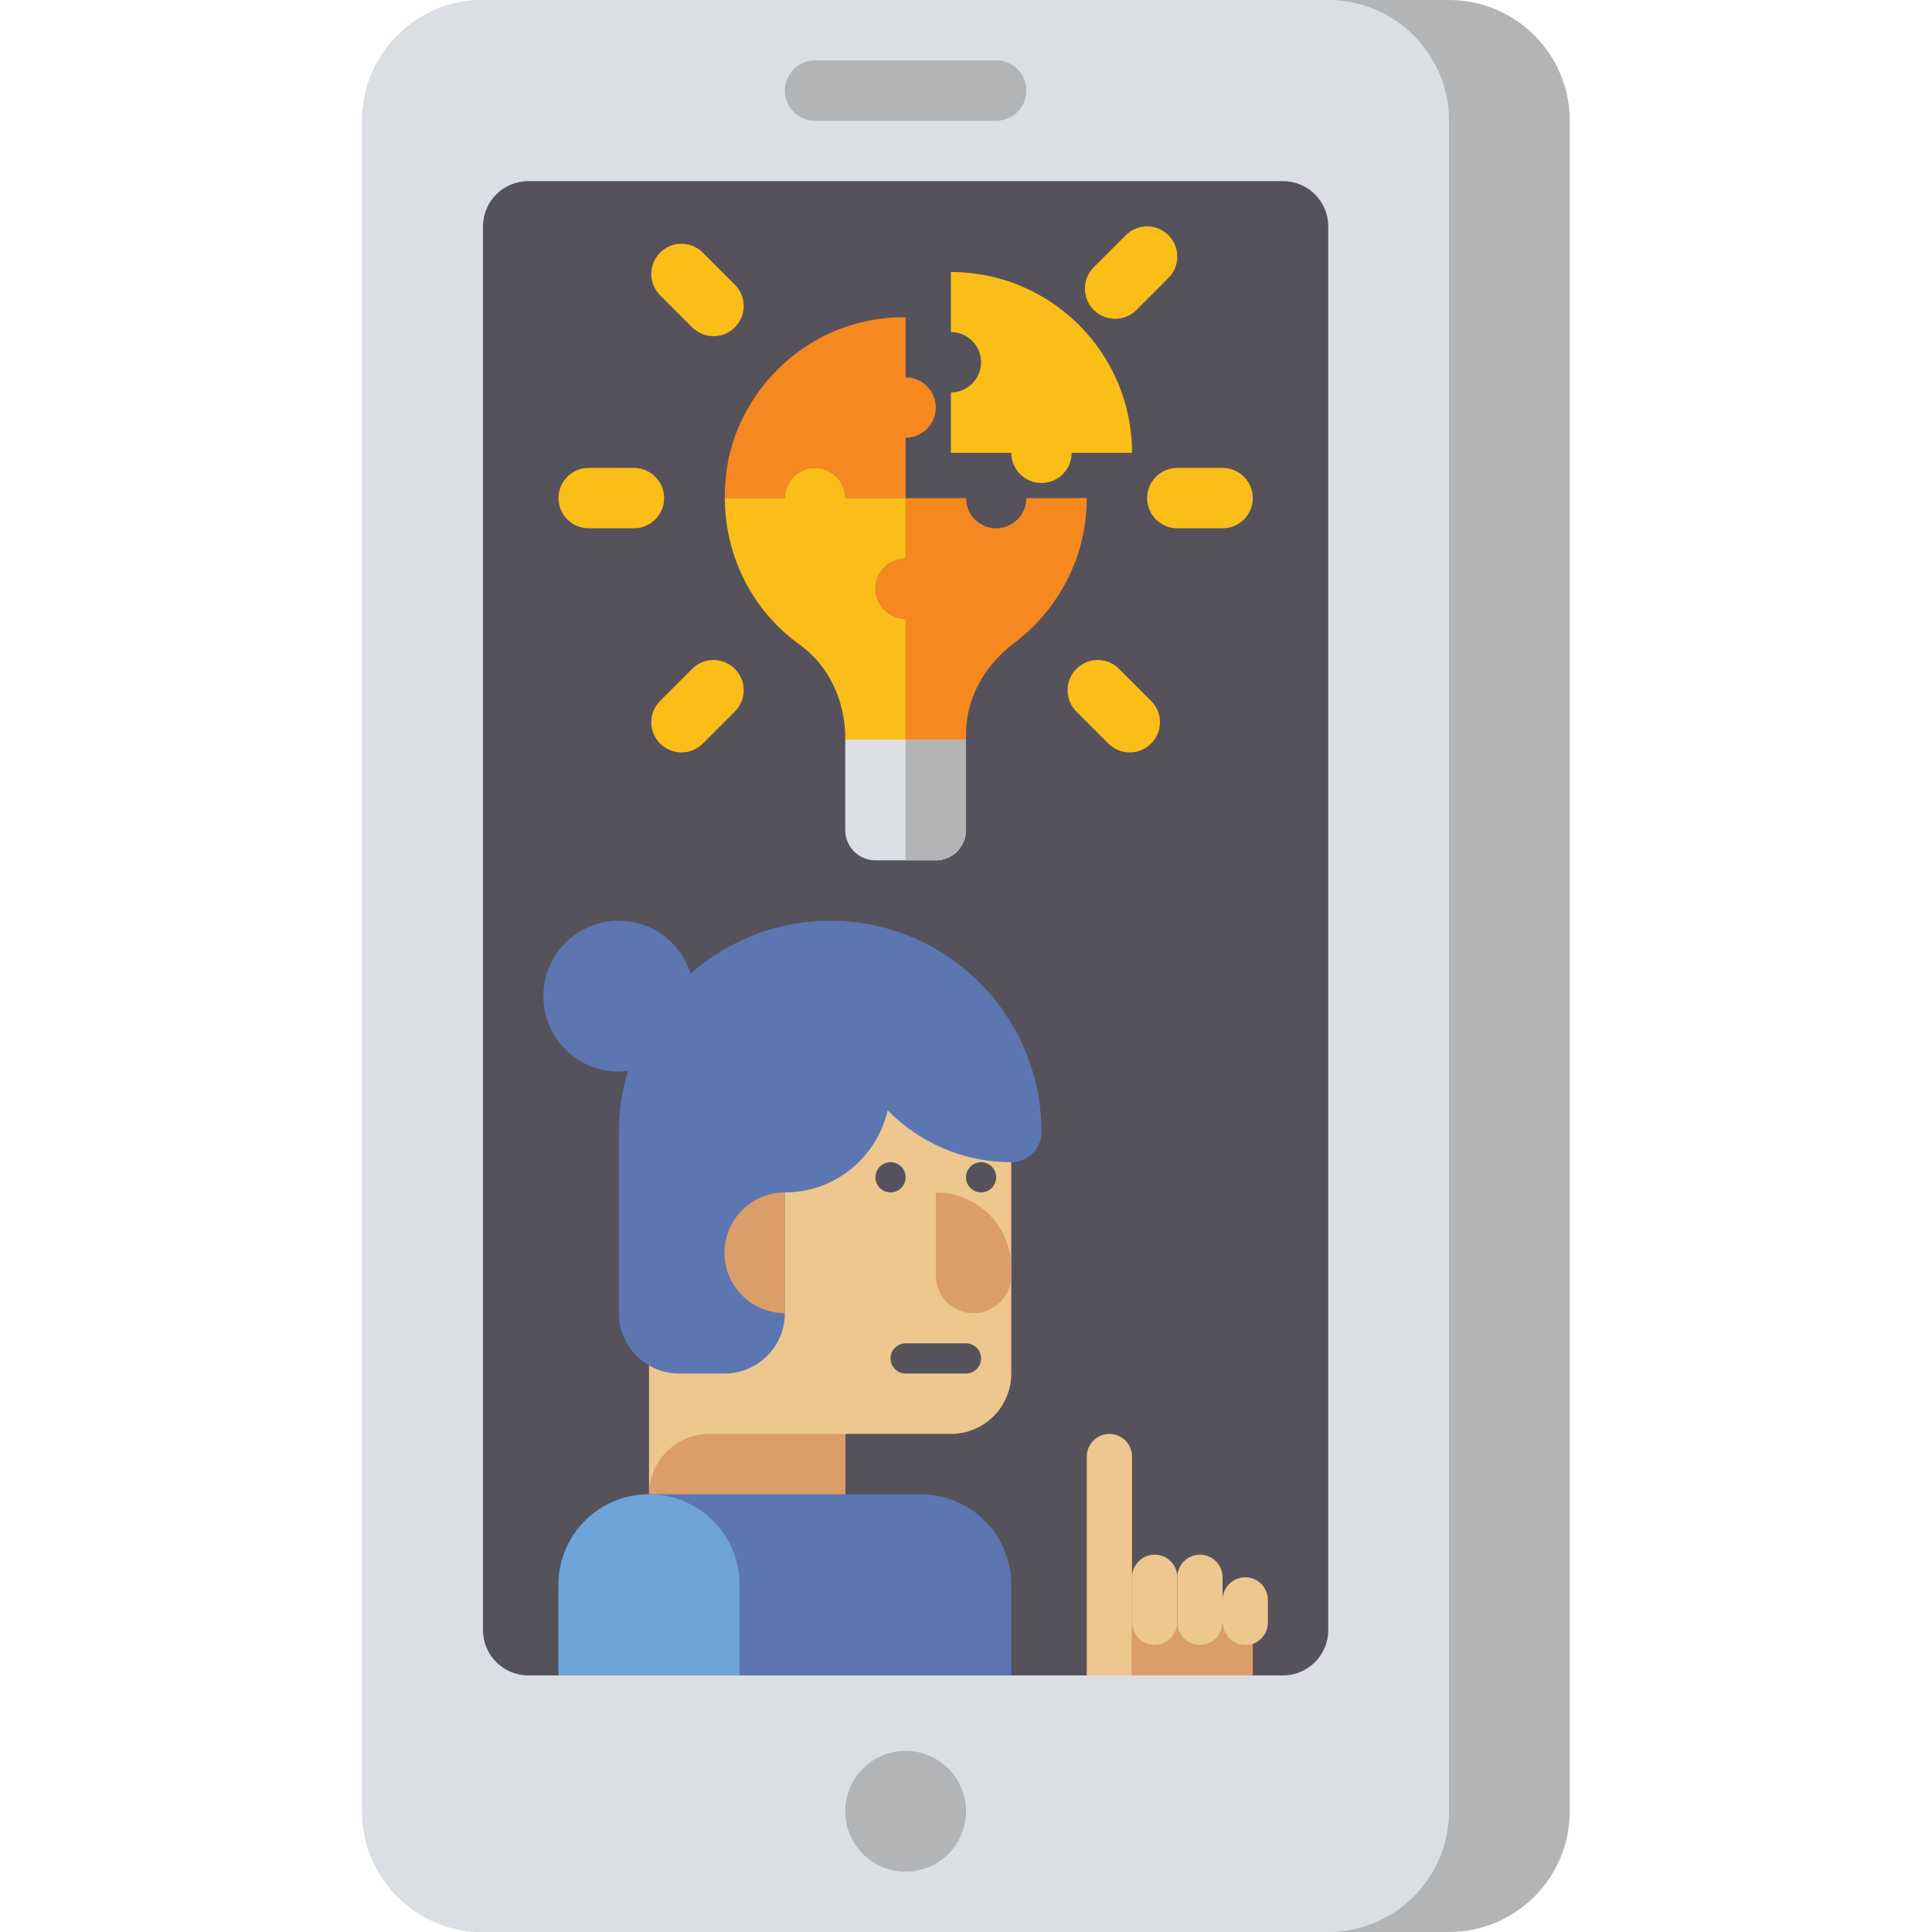 <?xml version="1.0" encoding="utf-8"?>
<!-- Generator: Adobe Illustrator 23.0.0, SVG Export Plug-In . SVG Version: 6.00 Build 0)  -->
<svg version="1.1" id="Layer_1" xmlns="http://www.w3.org/2000/svg" xmlns:xlink="http://www.w3.org/1999/xlink" x="0px" y="0px"
	 viewBox="0 0 64 64" style="enable-background:new 0 0 64 64;" xml:space="preserve">
<style type="text/css">
	.st0{fill:#353744;}
	.st1{fill:#F68820;}
	.st2{fill:#808080;}
	.st3{fill:#5C76B2;}
	.st4{fill:#6FA4D8;}
	.st5{fill:#DBDEE3;}
	.st6{fill:#B3B4B6;}
	.st7{fill:#FBBE18;}
	.st8{fill:#EEC78E;}
	.st9{fill:#DB9E68;}
	.st10{fill:#55525B;}
	.st11{fill:#FFFFFF;}
	.st12{fill:#1C1D28;}
	.st13{fill:#FBD301;}
	.st14{fill:#BE7850;}
	.st15{fill:#4C52A3;}
	.st16{fill:#BF6B1E;}
	.st17{fill:#5F7ABC;}
	.st18{fill:#D4761E;}
	.st19{fill:#5D76B2;}
	.st20{fill:#668DC5;}
</style>
<g>
	<g>
		<path class="st6" d="M48,64H16c-2.209,0-4-1.791-4-4V4c0-2.209,1.791-4,4-4h32c2.209,0,4,1.791,4,4v56C52,62.209,50.209,64,48,64z
			"/>
	</g>
	<g>
		<path class="st5" d="M44,64H16c-2.209,0-4-1.791-4-4V4c0-2.209,1.791-4,4-4h28c2.209,0,4,1.791,4,4v56C48,62.209,46.209,64,44,64z
			"/>
	</g>
	<g>
		<circle class="st6" cx="30" cy="60" r="2"/>
	</g>
	<g>
		<path class="st10" d="M42.5,55.5h-25c-0.828,0-1.5-0.672-1.5-1.5V7.5C16,6.672,16.672,6,17.5,6h25C43.328,6,44,6.672,44,7.5V54
			C44,54.828,43.328,55.5,42.5,55.5z"/>
	</g>
	<g>
		<g>
			<path class="st8" d="M27.5,31.5L27.5,31.5c-3.314,0-6,2.686-6,6v12H28v-2h3.5c1.105,0,2-0.895,2-2v-8
				C33.5,34.186,30.814,31.5,27.5,31.5z"/>
		</g>
		<g>
			<path class="st3" d="M20.5,30.5c1.12,0,2.056,0.741,2.375,1.756c1.234-1.089,2.85-1.756,4.625-1.756c3.866,0,7,3.134,7,7
				c0,0.552-0.448,1-1,1c-1.604,0-3.052-0.659-4.095-1.718C29.049,38.337,27.663,39.5,26,39.5v4c0,1.105-0.895,2-2,2h-1.5
				c-1.105,0-2-0.895-2-2v-6c0-0.706,0.107-1.388,0.302-2.03c-0.1,0.012-0.198,0.03-0.302,0.03c-1.381,0-2.5-1.119-2.5-2.5
				C18,31.619,19.119,30.5,20.5,30.5z"/>
		</g>
		<g>
			<path class="st9" d="M26,39.5c-1.105,0-2,0.895-2,2c0,1.105,0.895,2,2,2V39.5z"/>
		</g>
		<g>
			<path class="st9" d="M32.25,43.5L32.25,43.5c-0.69,0-1.25-0.56-1.25-1.25V39.5h0c1.381,0,2.5,1.119,2.5,2.5v0.25
				C33.5,42.94,32.94,43.5,32.25,43.5z"/>
		</g>
		<g>
			<circle class="st10" cx="29.5" cy="39" r="0.5"/>
		</g>
		<g>
			<circle class="st10" cx="32.5" cy="39" r="0.5"/>
		</g>
		<g>
			<path class="st9" d="M28,49.5h-6.5v0c0-1.105,0.895-2,2-2H28V49.5z"/>
		</g>
		<g>
			<path class="st10" d="M32,44.5h-2c-0.276,0-0.5,0.224-0.5,0.5l0,0c0,0.276,0.224,0.5,0.5,0.5h2c0.276,0,0.5-0.224,0.5-0.5l0,0
				C32.5,44.724,32.276,44.5,32,44.5z"/>
		</g>
		<g>
			<path class="st3" d="M33.5,55.5h-15v-3c0-1.657,1.343-3,3-3h9c1.657,0,3,1.343,3,3V55.5z"/>
		</g>
		<g>
			<path class="st4" d="M21.5,49.5L21.5,49.5c-1.657,0-3,1.343-3,3v3h6v-3C24.5,50.843,23.157,49.5,21.5,49.5z"/>
		</g>
		<g>
			<path class="st8" d="M37.5,55.5H36v-7.25c0-0.414,0.336-0.75,0.75-0.75l0,0c0.414,0,0.75,0.336,0.75,0.75V55.5z"/>
		</g>
		<g>
			<path class="st9" d="M41.25,54.5c-0.414,0-0.75-0.336-0.75-0.75c0,0.414-0.336,0.75-0.75,0.75S39,54.164,39,53.75
				c0,0.414-0.336,0.75-0.75,0.75s-0.75-0.336-0.75-0.75v1.75h4v-1.046C41.421,54.482,41.338,54.5,41.25,54.5z"/>
		</g>
		<g>
			<path class="st8" d="M38.25,54.5L38.25,54.5c-0.414,0-0.75-0.336-0.75-0.75v-1.5c0-0.414,0.336-0.75,0.75-0.75l0,0
				c0.414,0,0.75,0.336,0.75,0.75v1.5C39,54.164,38.664,54.5,38.25,54.5z"/>
		</g>
		<g>
			<path class="st8" d="M39.75,54.5L39.75,54.5c-0.414,0-0.75-0.336-0.75-0.75v-1.5c0-0.414,0.336-0.75,0.75-0.75l0,0
				c0.414,0,0.75,0.336,0.75,0.75v1.5C40.5,54.164,40.164,54.5,39.75,54.5z"/>
		</g>
		<g>
			<path class="st8" d="M41.25,54.5L41.25,54.5c-0.414,0-0.75-0.336-0.75-0.75V53c0-0.414,0.336-0.75,0.75-0.75l0,0
				c0.414,0,0.75,0.336,0.75,0.75v0.75C42,54.164,41.664,54.5,41.25,54.5z"/>
		</g>
	</g>
	<g>
		<path class="st5" d="M31,28.5h-2c-0.552,0-1-0.448-1-1v-3h4v3C32,28.052,31.552,28.5,31,28.5z"/>
	</g>
	<g>
		<path class="st1" d="M31,13.5c0,0.55-0.45,1-1,1v2h-2c0-0.55-0.45-1-1-1s-1,0.45-1,1h-1.99c0-0.4,0.03-0.81,0.11-1.23
			c0.46-2.29,2.3-4.16,4.58-4.63c0.44-0.1,0.88-0.13,1.3-0.13v1.99C30.55,12.5,31,12.95,31,13.5z"/>
	</g>
	<g>
		<path class="st7" d="M37.5,15h-2c0,0.55-0.45,1-1,1s-1-0.45-1-1h-2v-2c0.55,0,1-0.45,1-1s-0.45-1-1-1V9.01
			C34.81,9.01,37.5,11.69,37.5,15z"/>
	</g>
	<g>
		<path class="st1" d="M36,16.5c0,1.96-0.94,3.69-2.39,4.79C32.64,22.02,32,23.1,32,24.32v0.18h-2v-4c-0.55,0-1-0.45-1-1s0.45-1,1-1
			v-2h2c0,0.55,0.45,1,1,1s1-0.45,1-1H36z"/>
	</g>
	<g>
		<path class="st7" d="M29,19.5c0,0.55,0.45,1,1,1v4h-2v-0.05c0-1.2-0.52-2.38-1.49-3.08c-1.52-1.08-2.49-2.86-2.5-4.87H26
			c0-0.55,0.45-1,1-1s1,0.45,1,1h2v2C29.45,18.5,29,18.95,29,19.5z"/>
	</g>
	<g>
		<path class="st6" d="M33,4h-6c-0.552,0-1-0.448-1-1v0c0-0.552,0.448-1,1-1h6c0.552,0,1,0.448,1,1v0C34,3.552,33.552,4,33,4z"/>
	</g>
	<g>
		<path class="st6" d="M30,24.5v4h1c0.552,0,1-0.448,1-1v-3H30z"/>
	</g>
	<g>
		<path class="st7" d="M40.5,17.5H39c-0.552,0-1-0.448-1-1s0.448-1,1-1h1.5c0.552,0,1,0.448,1,1S41.052,17.5,40.5,17.5z"/>
	</g>
	<g>
		<path class="st7" d="M37.425,24.925c-0.256,0-0.512-0.098-0.707-0.293l-1.061-1.061c-0.391-0.391-0.391-1.023,0-1.414
			s1.023-0.391,1.414,0l1.061,1.061c0.391,0.391,0.391,1.023,0,1.414C37.937,24.827,37.681,24.925,37.425,24.925z"/>
	</g>
	<g>
		<path class="st7" d="M22.575,24.925c-0.256,0-0.512-0.098-0.707-0.293c-0.391-0.391-0.391-1.023,0-1.414l1.061-1.061
			c0.391-0.391,1.023-0.391,1.414,0s0.391,1.023,0,1.414l-1.061,1.061C23.087,24.827,22.831,24.925,22.575,24.925z"/>
	</g>
	<g>
		<path class="st7" d="M21,17.5h-1.5c-0.552,0-1-0.448-1-1s0.448-1,1-1H21c0.552,0,1,0.448,1,1S21.552,17.5,21,17.5z"/>
	</g>
	<g>
		<path class="st7" d="M23.636,11.136c-0.256,0-0.512-0.098-0.707-0.293l-1.061-1.061c-0.391-0.391-0.391-1.023,0-1.414
			s1.023-0.391,1.414,0l1.061,1.061c0.391,0.391,0.391,1.023,0,1.414C24.148,11.039,23.892,11.136,23.636,11.136z"/>
	</g>
	<g>
		<path class="st7" d="M36.939,10.561c-0.256,0-0.512-0.098-0.707-0.293c-0.391-0.391-0.391-1.023,0-1.414l1.061-1.061
			c0.391-0.391,1.023-0.391,1.414,0s0.391,1.023,0,1.414l-1.061,1.061C37.451,10.463,37.195,10.561,36.939,10.561z"/>
	</g>
</g>
</svg>

